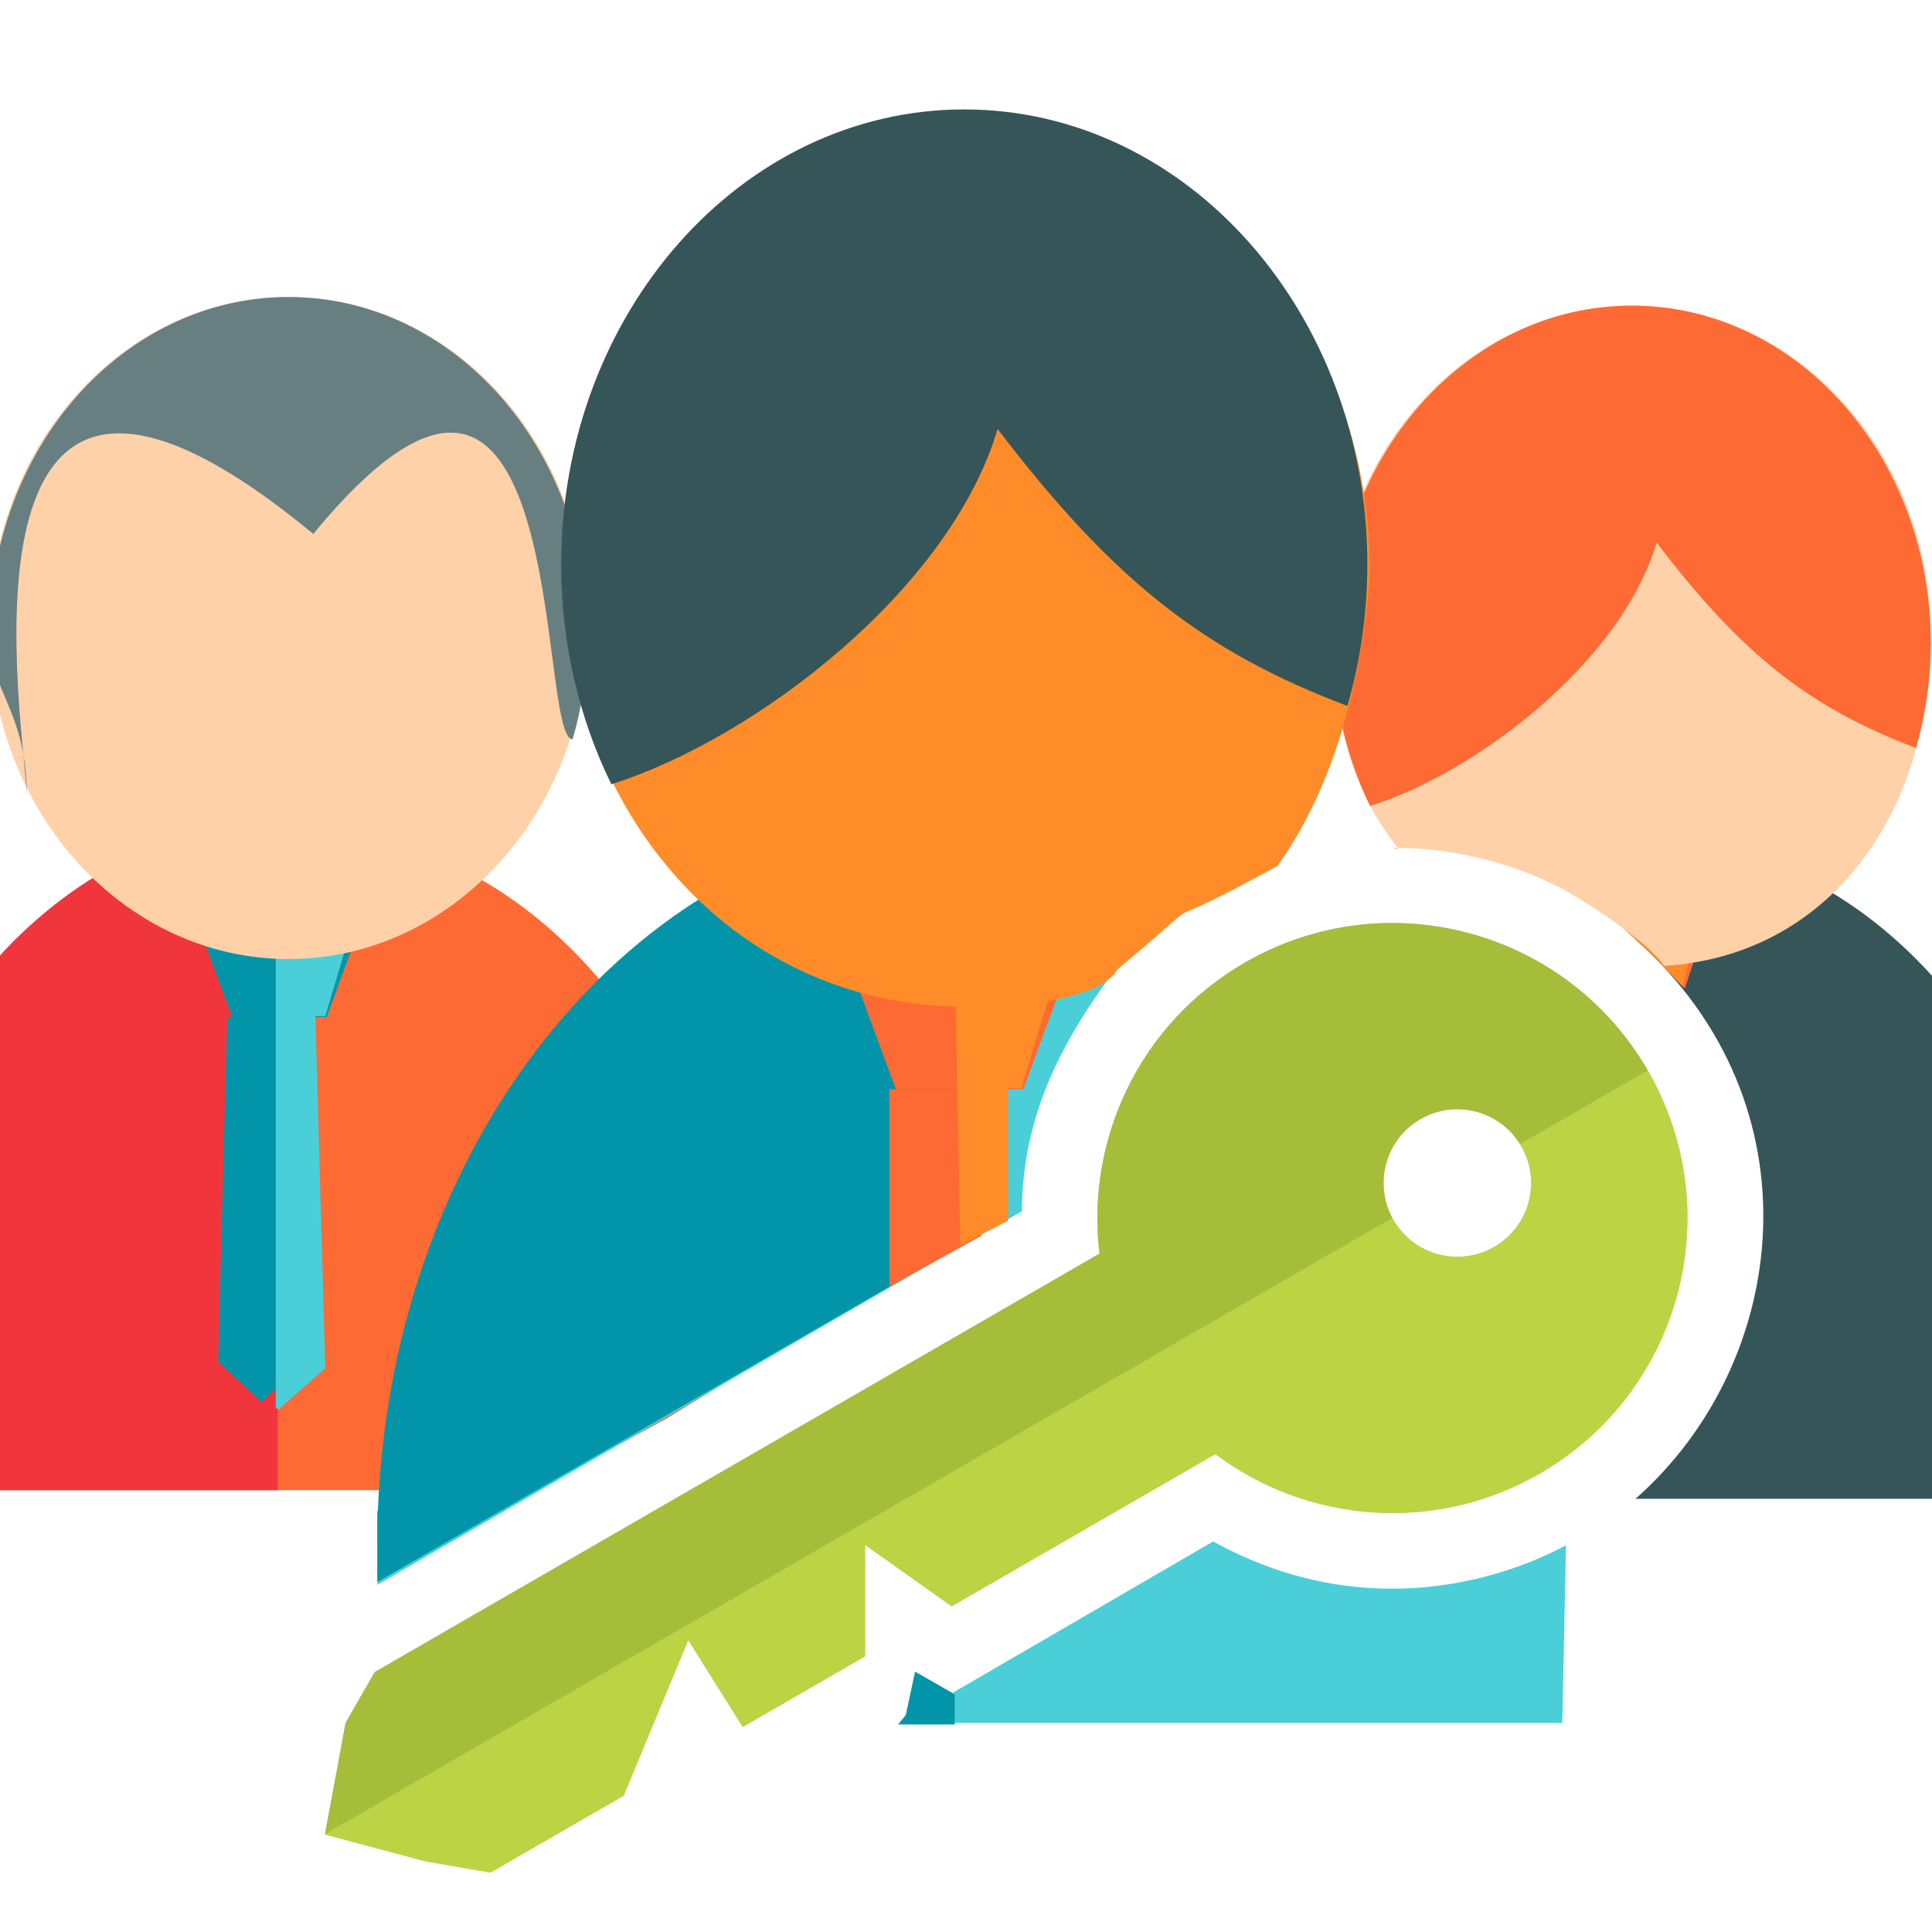 <svg width="512" height="512" viewBox="0 0 512 512" fill="none" xmlns="http://www.w3.org/2000/svg">
<g clip-path="url(#clip0_288_309)">
<path d="M549.842 362.257L549.84 362.97L549.842 397.203L433.421 397.203C474.5 361 482.5 292.5 433.421 249L433.421 221.761C495.937 221.761 546.942 281.222 549.723 355.838H549.842V362.257Z" fill="#365558"/>
<path d="M446.5 262L450.079 251.121H436L446.5 262Z" fill="#FD6A33"/>
<path fill-rule="evenodd" clip-rule="evenodd" d="M446 261.5L450.078 245H429.084C436.247 251.442 439.936 255.055 446 261.5Z" fill="#FF8C29"/>
<path d="M511.671 168.721C511.671 217.168 483.5 253.5 441 255.939C437.5 250.5 423 240.5 414 235.5C407 232 400 229 388 226.5C379.899 225.07 379.065 225.003 370.348 224.654C370.723 225.28 370.388 225.229 369 224.6L369.5 224.62C369.791 224.632 370.073 224.643 370.348 224.654C368.696 221.898 353.263 206.029 353.263 168.721C353.263 120.274 388.724 81 432.467 81C476.21 81 511.671 120.274 511.671 168.721Z" fill="#FFD1A9"/>
<path fill-rule="evenodd" clip-rule="evenodd" d="M363.117 213.601C391.428 204.677 429.694 175.351 439.014 143.789C461.726 173.56 479.551 187.554 507.756 198.216C510.296 189.459 511.671 180.104 511.671 170.388C511.671 121.021 476.21 81 432.467 81C388.724 81 353.263 121.021 353.263 170.388C353.263 186.062 356.838 200.793 363.117 213.601Z" fill="#FD6A33"/>
<path d="M193.841 359.969L193.723 365.5L176.5 376L142 394.915H77.421H-39L-38.998 360.683L-39 359.969V353.551H-38.882C-36.101 278.935 14.905 219.474 77.421 219.474C139.937 219.474 190.942 278.935 193.723 353.551H193.841V359.969Z" fill="#FD6A33"/>
<path fill-rule="evenodd" clip-rule="evenodd" d="M73.603 217.434C12.876 219.546 -36.161 278.905 -38.882 353.056H-39V359.551L-38.998 360.273L-39 394.915H73.603V217.434Z" fill="#F0353D"/>
<path d="M61.515 269.521H86.564L94.079 249.12H54L61.515 269.521Z" fill="#0295AA"/>
<path d="M60.227 269.521H78.309L80.719 360.821L69.268 371.522L57.816 360.821L60.227 269.521Z" fill="#0295AA"/>
<path fill-rule="evenodd" clip-rule="evenodd" d="M73.084 372.986L73.742 373.561L86.205 362.621L83.582 269.257H86.205L94.078 243H73.084V372.986Z" fill="#4ACFD9"/>
<path d="M76.467 254.154C120.21 254.154 155.671 214.88 155.671 166.433C155.671 117.986 120.21 78.712 76.467 78.712C32.724 78.712 -2.737 117.986 -2.737 166.433C-2.737 214.88 32.724 254.154 76.467 254.154Z" fill="#FFD1A9"/>
<path fill-rule="evenodd" clip-rule="evenodd" d="M7.117 211.313C7.117 195.928 -18 58 83.014 141.501C151.756 58 142 195.928 151.756 195.928C154.296 187.171 155.671 177.816 155.671 168.101C155.671 118.733 120.21 78.712 76.467 78.712C32.724 78.712 -2.737 118.733 -2.737 168.101C-2.737 183.774 7.117 188 7.117 211.313Z" fill="#687F82"/>
<path d="M257.01 219.998C372.5 219.998 270.83 244 270.83 321L252.5 331.5L254.5 330.354L218.5 350.842L100 420V456.606H252.5L252.655 448.5L321.5 408.5C359.5 429.5 395.5 420 415 409.5L414.02 456.606H252.5H100V420L218.5 350.842L254.5 330.354L100 420V400.82H100.159C103.91 300.189 172.698 219.998 257.01 219.998Z" fill="#4ACFD9"/>
<path d="M616.5 -479.926L702.304 -336.106L607.804 -306.106C690.304 -283.606 702.304 -336.106 702.304 -336.106L700.323 -258H538.804V-266.106L607.804 -306.106L702.304 -336.106L616.5 -479.926L557.134 -393.606L538.804 -383.106V-372.106L386.304 -283.606V-313.786H386.463C390.214 -414.417 459.002 -494.609 543.314 -494.609C568 -494.609 601.5 -497 616.5 -479.926Z" fill="#4ACFD9"/>
<path fill-rule="evenodd" clip-rule="evenodd" d="M253 217.001C170.486 219.857 103.857 300.126 100.16 400.397H100V409.179L100.003 410.155L100 419.235L253 331V393.5V449L242.5 443L240.042 454.5L238 457.001H253V217.001Z" fill="#0295AA"/>
<path d="M237.409 288.659H271.192L281.327 261.147H227.274L237.409 288.659Z" fill="#FD6A33"/>
<path d="M235.672 288.66H260.058V327.5L235.672 341V288.66Z" fill="#FD6A33"/>
<path fill-rule="evenodd" clip-rule="evenodd" d="M254.5 330L267.172 323.5V288.304H270.71L281.327 252.893H253.014L254.5 330Z" fill="#FF8C29"/>
<path d="M148.906 148.465C148.906 213.802 193.5 266.769 255.725 266.769C293 266.769 296 257 296 257C326 232 299.5 251 338.5 229.5C362 197 363 151 363 151C363 85.663 314.719 30.16 255.725 30.16C196.73 30.16 148.906 83.127 148.906 148.465Z" fill="#FF8C29"/>
<path fill-rule="evenodd" clip-rule="evenodd" d="M162.012 207.832C200.194 195.797 251.802 156.246 264.371 113.68C295.002 153.831 319.04 172.704 357.079 187.083C360.505 175.272 362.359 162.657 362.359 149.553C362.359 82.974 314.534 29 255.541 29C196.547 29 148.723 82.974 148.723 149.553C148.723 170.691 153.544 190.558 162.012 207.832Z" fill="#365558"/>
<path fill-rule="evenodd" clip-rule="evenodd" d="M408.092 390.501C380.142 406.638 346.369 403.555 322.079 385.352L252.202 425.695L229.26 409.422L229.26 438.941L196.83 457.664L182.395 434.654L165.276 475.882L129.98 496.26L112.789 493.289L86.106 486.163L91.584 456.562L99.298 443.118L291.373 332.223C287.724 302.064 301.941 271.239 329.913 255.09C367.305 233.501 415.119 246.313 436.708 283.706C458.297 321.098 445.485 368.912 408.092 390.501ZM369.282 323.279C374.679 332.628 386.633 335.831 395.981 330.433C405.329 325.036 408.532 313.083 403.135 303.735C397.738 294.386 385.784 291.183 376.436 296.581C367.088 301.978 363.885 313.931 369.282 323.279Z" fill="#C4C4C4"/>
<path fill-rule="evenodd" clip-rule="evenodd" d="M436.708 283.705C415.119 246.313 367.305 233.501 329.913 255.09C301.941 271.239 287.724 302.064 291.373 332.223L99.298 443.118L91.584 456.562L86.114 486.121L369.009 322.791C363.998 313.519 367.25 301.884 376.436 296.581C385.622 291.277 397.324 294.278 402.848 303.254L436.708 283.705ZM407.866 390.631C407.941 390.588 408.017 390.544 408.092 390.501C408.168 390.457 408.243 390.414 408.318 390.37L407.866 390.631Z" fill="#A6BD3A"/>
<path fill-rule="evenodd" clip-rule="evenodd" d="M436.708 283.706L402.849 303.254C402.946 303.413 403.041 303.573 403.135 303.735C408.532 313.083 405.329 325.036 395.981 330.433C386.633 335.831 374.679 332.628 369.282 323.28C369.189 323.118 369.098 322.955 369.009 322.791L86.114 486.121L86.106 486.163L112.789 493.289L129.98 496.26L165.276 475.882L182.395 434.654L196.83 457.664L229.26 438.941L229.26 409.422L252.202 425.695L322.079 385.352C346.369 403.555 380.142 406.638 408.092 390.501C445.485 368.912 458.297 321.098 436.708 283.706Z" fill="#BCD444"/>
<mask id="mask0_288_309" style="mask-type:alpha" maskUnits="userSpaceOnUse" x="281" y="232" width="179" height="179">
<circle cx="370.494" cy="321.494" r="88.939" transform="rotate(30 370.494 321.494)" fill="#C4C4C4"/>
</mask>
<g mask="url(#mask0_288_309)">
</g>
</g>
<defs>
<clipPath id="clip0_288_309">
<rect width="512" height="512" fill="white"/>
</clipPath>
</defs>
</svg>
